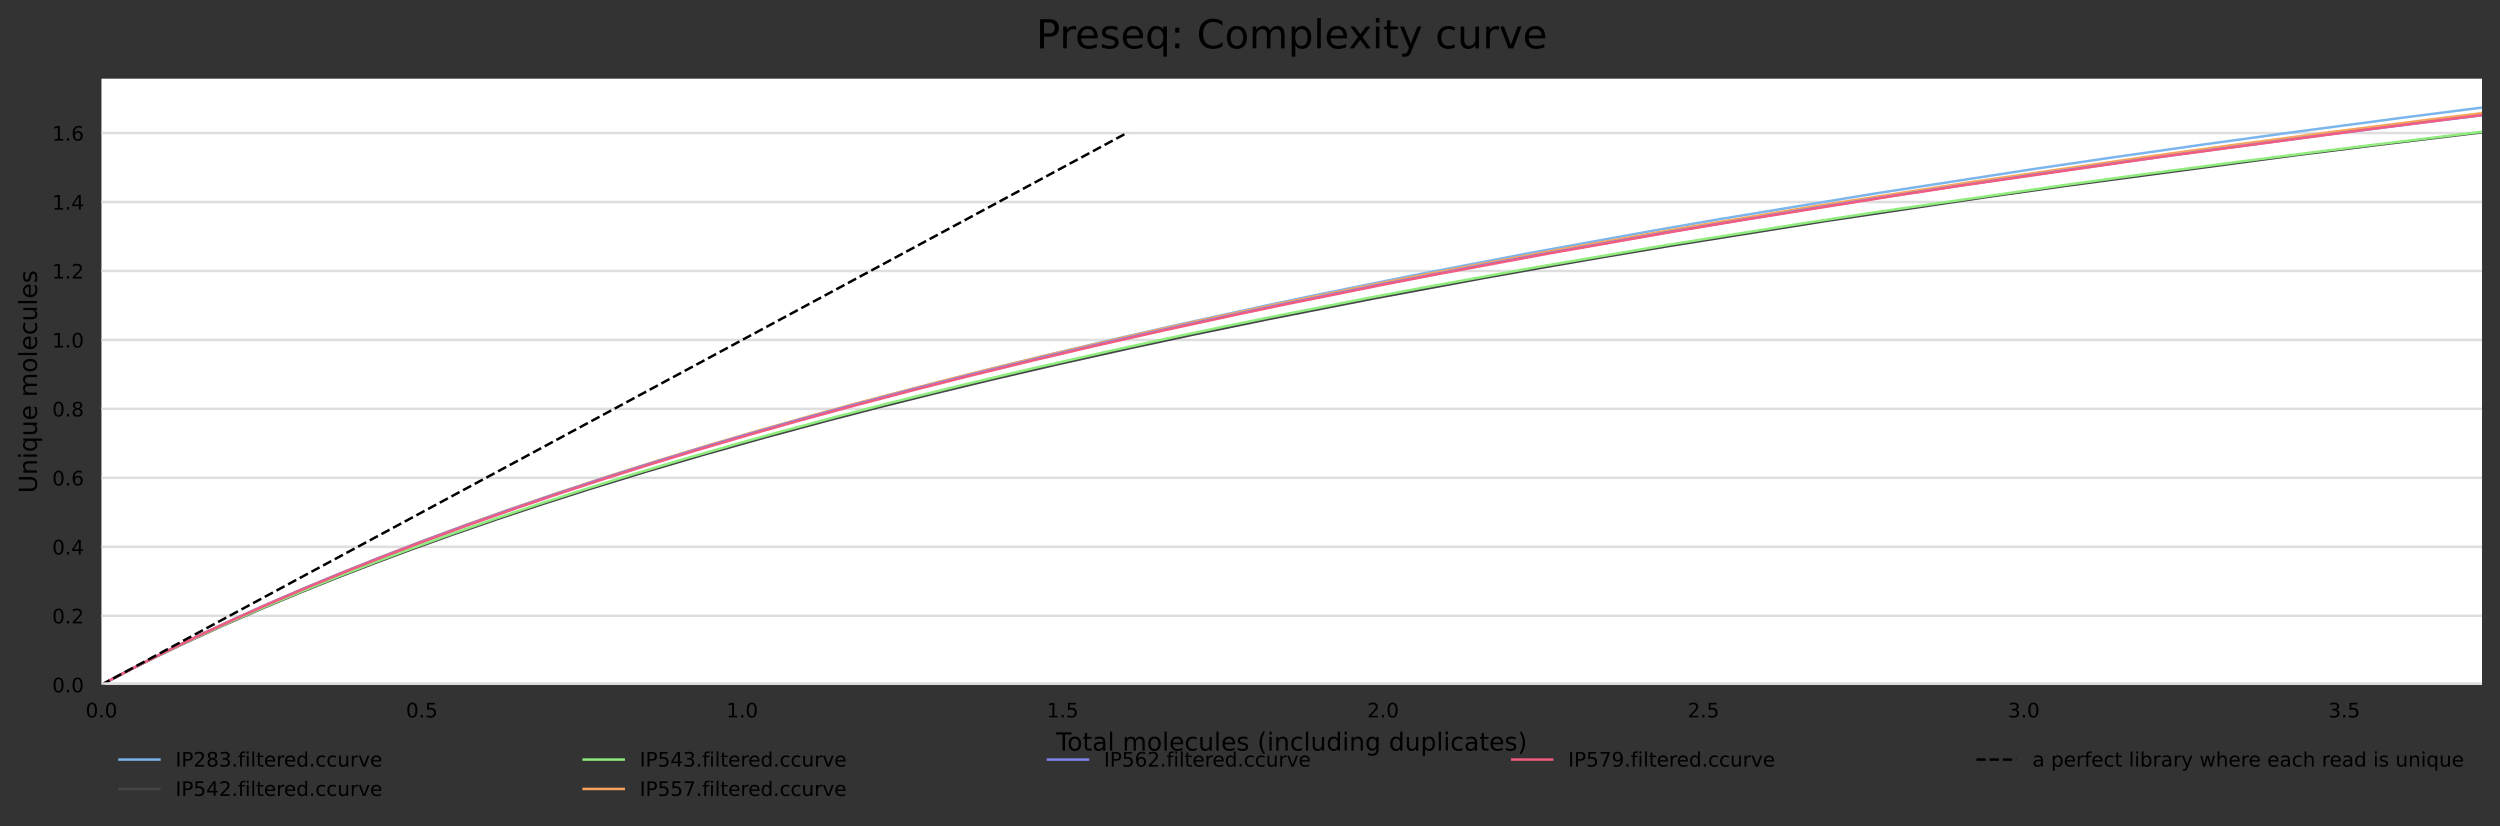 <?xml version="1.0" encoding="utf-8" standalone="no"?>
<!DOCTYPE svg PUBLIC "-//W3C//DTD SVG 1.1//EN"
  "http://www.w3.org/Graphics/SVG/1.1/DTD/svg11.dtd">
<!-- Created with matplotlib (https://matplotlib.org/) -->
<svg height="330.542pt" version="1.1" viewBox="0 0 1000.341 330.542" width="1000.341pt" xmlns="http://www.w3.org/2000/svg" xmlns:xlink="http://www.w3.org/1999/xlink">
 <rect x="0" y="0" width="1000.341" height="330.542" fill="#333333" stroke="none"/>
 <defs>
  <style type="text/css">*{stroke-linecap:butt;stroke-linejoin:round;}</style>
 </defs>
 <g id="figure_1">
  <g id="axes_1">
   <g id="patch_1">
    <path d="M 40.601 273.99
L 993.141 273.99
L 993.141 31.483
L 40.601 31.483
z
" style="fill:#ffffff;"/>
   </g>
   <g id="matplotlib.axis_1">
    <g id="xtick_1">
     <g id="text_1">
      <!-- 0.0 -->
      <g transform="translate(34.239 287.069)scale(0.08 -0.08)">
       <defs>
        <path d="M 31.781 66.406
Q 24.172 66.406 20.328 58.906
Q 16.5 51.422 16.5 36.375
Q 16.5 21.391 20.328 13.891
Q 24.172 6.391 31.781 6.391
Q 39.453 6.391 43.281 13.891
Q 47.125 21.391 47.125 36.375
Q 47.125 51.422 43.281 58.906
Q 39.453 66.406 31.781 66.406
z
M 31.781 74.219
Q 44.047 74.219 50.516 64.516
Q 56.984 54.828 56.984 36.375
Q 56.984 17.969 50.516 8.266
Q 44.047 -1.422 31.781 -1.422
Q 19.531 -1.422 13.062 8.266
Q 6.594 17.969 6.594 36.375
Q 6.594 54.828 13.062 64.516
Q 19.531 74.219 31.781 74.219
z
" id="DejaVuSans-48"/>
        <path d="M 10.688 12.406
L 21 12.406
L 21 0
L 10.688 0
z
" id="DejaVuSans-46"/>
       </defs>
       <use xlink:href="#DejaVuSans-48"/>
       <use x="63.623" xlink:href="#DejaVuSans-46"/>
       <use x="95.41" xlink:href="#DejaVuSans-48"/>
      </g>
     </g>
    </g>
    <g id="xtick_2">
     <g id="text_2">
      <!-- 0.5 -->
      <g transform="translate(162.441 287.069)scale(0.08 -0.08)">
       <defs>
        <path d="M 10.797 72.906
L 49.516 72.906
L 49.516 64.594
L 19.828 64.594
L 19.828 46.734
Q 21.969 47.469 24.109 47.828
Q 26.266 48.188 28.422 48.188
Q 40.625 48.188 47.75 41.5
Q 54.891 34.812 54.891 23.391
Q 54.891 11.625 47.562 5.094
Q 40.234 -1.422 26.906 -1.422
Q 22.312 -1.422 17.547 -0.641
Q 12.797 0.141 7.719 1.703
L 7.719 11.625
Q 12.109 9.234 16.797 8.062
Q 21.484 6.891 26.703 6.891
Q 35.156 6.891 40.078 11.328
Q 45.016 15.766 45.016 23.391
Q 45.016 31 40.078 35.438
Q 35.156 39.891 26.703 39.891
Q 22.75 39.891 18.812 39.016
Q 14.891 38.141 10.797 36.281
z
" id="DejaVuSans-53"/>
       </defs>
       <use xlink:href="#DejaVuSans-48"/>
       <use x="63.623" xlink:href="#DejaVuSans-46"/>
       <use x="95.41" xlink:href="#DejaVuSans-53"/>
      </g>
     </g>
    </g>
    <g id="xtick_3">
     <g id="text_3">
      <!-- 1.0 -->
      <g transform="translate(290.643 287.069)scale(0.08 -0.08)">
       <defs>
        <path d="M 12.406 8.297
L 28.516 8.297
L 28.516 63.922
L 10.984 60.406
L 10.984 69.391
L 28.422 72.906
L 38.281 72.906
L 38.281 8.297
L 54.391 8.297
L 54.391 0
L 12.406 0
z
" id="DejaVuSans-49"/>
       </defs>
       <use xlink:href="#DejaVuSans-49"/>
       <use x="63.623" xlink:href="#DejaVuSans-46"/>
       <use x="95.41" xlink:href="#DejaVuSans-48"/>
      </g>
     </g>
    </g>
    <g id="xtick_4">
     <g id="text_4">
      <!-- 1.5 -->
      <g transform="translate(418.845 287.069)scale(0.08 -0.08)">
       <use xlink:href="#DejaVuSans-49"/>
       <use x="63.623" xlink:href="#DejaVuSans-46"/>
       <use x="95.41" xlink:href="#DejaVuSans-53"/>
      </g>
     </g>
    </g>
    <g id="xtick_5">
     <g id="text_5">
      <!-- 2.0 -->
      <g transform="translate(547.047 287.069)scale(0.08 -0.08)">
       <defs>
        <path d="M 19.188 8.297
L 53.609 8.297
L 53.609 0
L 7.328 0
L 7.328 8.297
Q 12.938 14.109 22.625 23.891
Q 32.328 33.688 34.812 36.531
Q 39.547 41.844 41.422 45.531
Q 43.312 49.219 43.312 52.781
Q 43.312 58.594 39.234 62.25
Q 35.156 65.922 28.609 65.922
Q 23.969 65.922 18.812 64.312
Q 13.672 62.703 7.812 59.422
L 7.812 69.391
Q 13.766 71.781 18.938 73
Q 24.125 74.219 28.422 74.219
Q 39.75 74.219 46.484 68.547
Q 53.219 62.891 53.219 53.422
Q 53.219 48.922 51.531 44.891
Q 49.859 40.875 45.406 35.406
Q 44.188 33.984 37.641 27.219
Q 31.109 20.453 19.188 8.297
z
" id="DejaVuSans-50"/>
       </defs>
       <use xlink:href="#DejaVuSans-50"/>
       <use x="63.623" xlink:href="#DejaVuSans-46"/>
       <use x="95.41" xlink:href="#DejaVuSans-48"/>
      </g>
     </g>
    </g>
    <g id="xtick_6">
     <g id="text_6">
      <!-- 2.5 -->
      <g transform="translate(675.249 287.069)scale(0.08 -0.08)">
       <use xlink:href="#DejaVuSans-50"/>
       <use x="63.623" xlink:href="#DejaVuSans-46"/>
       <use x="95.41" xlink:href="#DejaVuSans-53"/>
      </g>
     </g>
    </g>
    <g id="xtick_7">
     <g id="text_7">
      <!-- 3.0 -->
      <g transform="translate(803.451 287.069)scale(0.08 -0.08)">
       <defs>
        <path d="M 40.578 39.312
Q 47.656 37.797 51.625 33
Q 55.609 28.219 55.609 21.188
Q 55.609 10.406 48.188 4.484
Q 40.766 -1.422 27.094 -1.422
Q 22.516 -1.422 17.656 -0.516
Q 12.797 0.391 7.625 2.203
L 7.625 11.719
Q 11.719 9.328 16.594 8.109
Q 21.484 6.891 26.812 6.891
Q 36.078 6.891 40.938 10.547
Q 45.797 14.203 45.797 21.188
Q 45.797 27.641 41.281 31.266
Q 36.766 34.906 28.719 34.906
L 20.219 34.906
L 20.219 43.016
L 29.109 43.016
Q 36.375 43.016 40.234 45.922
Q 44.094 48.828 44.094 54.297
Q 44.094 59.906 40.109 62.906
Q 36.141 65.922 28.719 65.922
Q 24.656 65.922 20.016 65.031
Q 15.375 64.156 9.812 62.312
L 9.812 71.094
Q 15.438 72.656 20.344 73.438
Q 25.25 74.219 29.594 74.219
Q 40.828 74.219 47.359 69.109
Q 53.906 64.016 53.906 55.328
Q 53.906 49.266 50.438 45.094
Q 46.969 40.922 40.578 39.312
z
" id="DejaVuSans-51"/>
       </defs>
       <use xlink:href="#DejaVuSans-51"/>
       <use x="63.623" xlink:href="#DejaVuSans-46"/>
       <use x="95.41" xlink:href="#DejaVuSans-48"/>
      </g>
     </g>
    </g>
    <g id="xtick_8">
     <g id="text_8">
      <!-- 3.5 -->
      <g transform="translate(931.653 287.069)scale(0.08 -0.08)">
       <use xlink:href="#DejaVuSans-51"/>
       <use x="63.623" xlink:href="#DejaVuSans-46"/>
       <use x="95.41" xlink:href="#DejaVuSans-53"/>
      </g>
     </g>
    </g>
    <g id="text_9">
     <!-- Total molecules (including duplicates) -->
     <g transform="translate(422.621 300.331)scale(0.1 -0.1)">
      <defs>
       <path d="M -0.297 72.906
L 61.375 72.906
L 61.375 64.594
L 35.5 64.594
L 35.5 0
L 25.594 0
L 25.594 64.594
L -0.297 64.594
z
" id="DejaVuSans-84"/>
       <path d="M 30.609 48.391
Q 23.391 48.391 19.188 42.75
Q 14.984 37.109 14.984 27.297
Q 14.984 17.484 19.156 11.844
Q 23.344 6.203 30.609 6.203
Q 37.797 6.203 41.984 11.859
Q 46.188 17.531 46.188 27.297
Q 46.188 37.016 41.984 42.703
Q 37.797 48.391 30.609 48.391
z
M 30.609 56
Q 42.328 56 49.016 48.375
Q 55.719 40.766 55.719 27.297
Q 55.719 13.875 49.016 6.219
Q 42.328 -1.422 30.609 -1.422
Q 18.844 -1.422 12.172 6.219
Q 5.516 13.875 5.516 27.297
Q 5.516 40.766 12.172 48.375
Q 18.844 56 30.609 56
z
" id="DejaVuSans-111"/>
       <path d="M 18.312 70.219
L 18.312 54.688
L 36.812 54.688
L 36.812 47.703
L 18.312 47.703
L 18.312 18.016
Q 18.312 11.328 20.141 9.422
Q 21.969 7.516 27.594 7.516
L 36.812 7.516
L 36.812 0
L 27.594 0
Q 17.188 0 13.234 3.875
Q 9.281 7.766 9.281 18.016
L 9.281 47.703
L 2.688 47.703
L 2.688 54.688
L 9.281 54.688
L 9.281 70.219
z
" id="DejaVuSans-116"/>
       <path d="M 34.281 27.484
Q 23.391 27.484 19.188 25
Q 14.984 22.516 14.984 16.5
Q 14.984 11.719 18.141 8.906
Q 21.297 6.109 26.703 6.109
Q 34.188 6.109 38.703 11.406
Q 43.219 16.703 43.219 25.484
L 43.219 27.484
z
M 52.203 31.203
L 52.203 0
L 43.219 0
L 43.219 8.297
Q 40.141 3.328 35.547 0.953
Q 30.953 -1.422 24.312 -1.422
Q 15.922 -1.422 10.953 3.297
Q 6 8.016 6 15.922
Q 6 25.141 12.172 29.828
Q 18.359 34.516 30.609 34.516
L 43.219 34.516
L 43.219 35.406
Q 43.219 41.609 39.141 45
Q 35.062 48.391 27.688 48.391
Q 23 48.391 18.547 47.266
Q 14.109 46.141 10.016 43.891
L 10.016 52.203
Q 14.938 54.109 19.578 55.047
Q 24.219 56 28.609 56
Q 40.484 56 46.344 49.844
Q 52.203 43.703 52.203 31.203
z
" id="DejaVuSans-97"/>
       <path d="M 9.422 75.984
L 18.406 75.984
L 18.406 0
L 9.422 0
z
" id="DejaVuSans-108"/>
       <path id="DejaVuSans-32"/>
       <path d="M 52 44.188
Q 55.375 50.25 60.062 53.125
Q 64.75 56 71.094 56
Q 79.641 56 84.281 50.016
Q 88.922 44.047 88.922 33.016
L 88.922 0
L 79.891 0
L 79.891 32.719
Q 79.891 40.578 77.094 44.375
Q 74.312 48.188 68.609 48.188
Q 61.625 48.188 57.562 43.547
Q 53.516 38.922 53.516 30.906
L 53.516 0
L 44.484 0
L 44.484 32.719
Q 44.484 40.625 41.703 44.406
Q 38.922 48.188 33.109 48.188
Q 26.219 48.188 22.156 43.531
Q 18.109 38.875 18.109 30.906
L 18.109 0
L 9.078 0
L 9.078 54.688
L 18.109 54.688
L 18.109 46.188
Q 21.188 51.219 25.484 53.609
Q 29.781 56 35.688 56
Q 41.656 56 45.828 52.969
Q 50 49.953 52 44.188
z
" id="DejaVuSans-109"/>
       <path d="M 56.203 29.594
L 56.203 25.203
L 14.891 25.203
Q 15.484 15.922 20.484 11.062
Q 25.484 6.203 34.422 6.203
Q 39.594 6.203 44.453 7.469
Q 49.312 8.734 54.109 11.281
L 54.109 2.781
Q 49.266 0.734 44.188 -0.344
Q 39.109 -1.422 33.891 -1.422
Q 20.797 -1.422 13.156 6.188
Q 5.516 13.812 5.516 26.812
Q 5.516 40.234 12.766 48.109
Q 20.016 56 32.328 56
Q 43.359 56 49.781 48.891
Q 56.203 41.797 56.203 29.594
z
M 47.219 32.234
Q 47.125 39.594 43.094 43.984
Q 39.062 48.391 32.422 48.391
Q 24.906 48.391 20.391 44.141
Q 15.875 39.891 15.188 32.172
z
" id="DejaVuSans-101"/>
       <path d="M 48.781 52.594
L 48.781 44.188
Q 44.969 46.297 41.141 47.344
Q 37.312 48.391 33.406 48.391
Q 24.656 48.391 19.812 42.844
Q 14.984 37.312 14.984 27.297
Q 14.984 17.281 19.812 11.734
Q 24.656 6.203 33.406 6.203
Q 37.312 6.203 41.141 7.25
Q 44.969 8.297 48.781 10.406
L 48.781 2.094
Q 45.016 0.344 40.984 -0.531
Q 36.969 -1.422 32.422 -1.422
Q 20.062 -1.422 12.781 6.344
Q 5.516 14.109 5.516 27.297
Q 5.516 40.672 12.859 48.328
Q 20.219 56 33.016 56
Q 37.156 56 41.109 55.141
Q 45.062 54.297 48.781 52.594
z
" id="DejaVuSans-99"/>
       <path d="M 8.5 21.578
L 8.5 54.688
L 17.484 54.688
L 17.484 21.922
Q 17.484 14.156 20.5 10.266
Q 23.531 6.391 29.594 6.391
Q 36.859 6.391 41.078 11.031
Q 45.312 15.672 45.312 23.688
L 45.312 54.688
L 54.297 54.688
L 54.297 0
L 45.312 0
L 45.312 8.406
Q 42.047 3.422 37.719 1
Q 33.406 -1.422 27.688 -1.422
Q 18.266 -1.422 13.375 4.438
Q 8.5 10.297 8.5 21.578
z
M 31.109 56
z
" id="DejaVuSans-117"/>
       <path d="M 44.281 53.078
L 44.281 44.578
Q 40.484 46.531 36.375 47.5
Q 32.281 48.484 27.875 48.484
Q 21.188 48.484 17.844 46.438
Q 14.5 44.391 14.5 40.281
Q 14.5 37.156 16.891 35.375
Q 19.281 33.594 26.516 31.984
L 29.594 31.297
Q 39.156 29.25 43.188 25.516
Q 47.219 21.781 47.219 15.094
Q 47.219 7.469 41.188 3.016
Q 35.156 -1.422 24.609 -1.422
Q 20.219 -1.422 15.453 -0.562
Q 10.688 0.297 5.422 2
L 5.422 11.281
Q 10.406 8.688 15.234 7.391
Q 20.062 6.109 24.812 6.109
Q 31.156 6.109 34.562 8.281
Q 37.984 10.453 37.984 14.406
Q 37.984 18.062 35.516 20.016
Q 33.062 21.969 24.703 23.781
L 21.578 24.516
Q 13.234 26.266 9.516 29.906
Q 5.812 33.547 5.812 39.891
Q 5.812 47.609 11.281 51.797
Q 16.75 56 26.812 56
Q 31.781 56 36.172 55.266
Q 40.578 54.547 44.281 53.078
z
" id="DejaVuSans-115"/>
       <path d="M 31 75.875
Q 24.469 64.656 21.281 53.656
Q 18.109 42.672 18.109 31.391
Q 18.109 20.125 21.312 9.062
Q 24.516 -2 31 -13.188
L 23.188 -13.188
Q 15.875 -1.703 12.234 9.375
Q 8.594 20.453 8.594 31.391
Q 8.594 42.281 12.203 53.312
Q 15.828 64.359 23.188 75.875
z
" id="DejaVuSans-40"/>
       <path d="M 9.422 54.688
L 18.406 54.688
L 18.406 0
L 9.422 0
z
M 9.422 75.984
L 18.406 75.984
L 18.406 64.594
L 9.422 64.594
z
" id="DejaVuSans-105"/>
       <path d="M 54.891 33.016
L 54.891 0
L 45.906 0
L 45.906 32.719
Q 45.906 40.484 42.875 44.328
Q 39.844 48.188 33.797 48.188
Q 26.516 48.188 22.312 43.547
Q 18.109 38.922 18.109 30.906
L 18.109 0
L 9.078 0
L 9.078 54.688
L 18.109 54.688
L 18.109 46.188
Q 21.344 51.125 25.703 53.562
Q 30.078 56 35.797 56
Q 45.219 56 50.047 50.172
Q 54.891 44.344 54.891 33.016
z
" id="DejaVuSans-110"/>
       <path d="M 45.406 46.391
L 45.406 75.984
L 54.391 75.984
L 54.391 0
L 45.406 0
L 45.406 8.203
Q 42.578 3.328 38.25 0.953
Q 33.938 -1.422 27.875 -1.422
Q 17.969 -1.422 11.734 6.484
Q 5.516 14.406 5.516 27.297
Q 5.516 40.188 11.734 48.094
Q 17.969 56 27.875 56
Q 33.938 56 38.25 53.625
Q 42.578 51.266 45.406 46.391
z
M 14.797 27.297
Q 14.797 17.391 18.875 11.75
Q 22.953 6.109 30.078 6.109
Q 37.203 6.109 41.297 11.75
Q 45.406 17.391 45.406 27.297
Q 45.406 37.203 41.297 42.844
Q 37.203 48.484 30.078 48.484
Q 22.953 48.484 18.875 42.844
Q 14.797 37.203 14.797 27.297
z
" id="DejaVuSans-100"/>
       <path d="M 45.406 27.984
Q 45.406 37.75 41.375 43.109
Q 37.359 48.484 30.078 48.484
Q 22.859 48.484 18.828 43.109
Q 14.797 37.75 14.797 27.984
Q 14.797 18.266 18.828 12.891
Q 22.859 7.516 30.078 7.516
Q 37.359 7.516 41.375 12.891
Q 45.406 18.266 45.406 27.984
z
M 54.391 6.781
Q 54.391 -7.172 48.188 -13.984
Q 42 -20.797 29.203 -20.797
Q 24.469 -20.797 20.266 -20.094
Q 16.062 -19.391 12.109 -17.922
L 12.109 -9.188
Q 16.062 -11.328 19.922 -12.344
Q 23.781 -13.375 27.781 -13.375
Q 36.625 -13.375 41.016 -8.766
Q 45.406 -4.156 45.406 5.172
L 45.406 9.625
Q 42.625 4.781 38.281 2.391
Q 33.938 0 27.875 0
Q 17.828 0 11.672 7.656
Q 5.516 15.328 5.516 27.984
Q 5.516 40.672 11.672 48.328
Q 17.828 56 27.875 56
Q 33.938 56 38.281 53.609
Q 42.625 51.219 45.406 46.391
L 45.406 54.688
L 54.391 54.688
z
" id="DejaVuSans-103"/>
       <path d="M 18.109 8.203
L 18.109 -20.797
L 9.078 -20.797
L 9.078 54.688
L 18.109 54.688
L 18.109 46.391
Q 20.953 51.266 25.266 53.625
Q 29.594 56 35.594 56
Q 45.562 56 51.781 48.094
Q 58.016 40.188 58.016 27.297
Q 58.016 14.406 51.781 6.484
Q 45.562 -1.422 35.594 -1.422
Q 29.594 -1.422 25.266 0.953
Q 20.953 3.328 18.109 8.203
z
M 48.688 27.297
Q 48.688 37.203 44.609 42.844
Q 40.531 48.484 33.406 48.484
Q 26.266 48.484 22.188 42.844
Q 18.109 37.203 18.109 27.297
Q 18.109 17.391 22.188 11.75
Q 26.266 6.109 33.406 6.109
Q 40.531 6.109 44.609 11.75
Q 48.688 17.391 48.688 27.297
z
" id="DejaVuSans-112"/>
       <path d="M 8.016 75.875
L 15.828 75.875
Q 23.141 64.359 26.781 53.312
Q 30.422 42.281 30.422 31.391
Q 30.422 20.453 26.781 9.375
Q 23.141 -1.703 15.828 -13.188
L 8.016 -13.188
Q 14.5 -2 17.703 9.062
Q 20.906 20.125 20.906 31.391
Q 20.906 42.672 17.703 53.656
Q 14.5 64.656 8.016 75.875
z
" id="DejaVuSans-41"/>
      </defs>
      <use xlink:href="#DejaVuSans-84"/>
      <use x="44.084" xlink:href="#DejaVuSans-111"/>
      <use x="105.266" xlink:href="#DejaVuSans-116"/>
      <use x="144.475" xlink:href="#DejaVuSans-97"/>
      <use x="205.754" xlink:href="#DejaVuSans-108"/>
      <use x="233.537" xlink:href="#DejaVuSans-32"/>
      <use x="265.324" xlink:href="#DejaVuSans-109"/>
      <use x="362.736" xlink:href="#DejaVuSans-111"/>
      <use x="423.918" xlink:href="#DejaVuSans-108"/>
      <use x="451.701" xlink:href="#DejaVuSans-101"/>
      <use x="513.225" xlink:href="#DejaVuSans-99"/>
      <use x="568.205" xlink:href="#DejaVuSans-117"/>
      <use x="631.584" xlink:href="#DejaVuSans-108"/>
      <use x="659.367" xlink:href="#DejaVuSans-101"/>
      <use x="720.891" xlink:href="#DejaVuSans-115"/>
      <use x="772.99" xlink:href="#DejaVuSans-32"/>
      <use x="804.777" xlink:href="#DejaVuSans-40"/>
      <use x="843.791" xlink:href="#DejaVuSans-105"/>
      <use x="871.574" xlink:href="#DejaVuSans-110"/>
      <use x="934.953" xlink:href="#DejaVuSans-99"/>
      <use x="989.934" xlink:href="#DejaVuSans-108"/>
      <use x="1017.717" xlink:href="#DejaVuSans-117"/>
      <use x="1081.096" xlink:href="#DejaVuSans-100"/>
      <use x="1144.572" xlink:href="#DejaVuSans-105"/>
      <use x="1172.355" xlink:href="#DejaVuSans-110"/>
      <use x="1235.734" xlink:href="#DejaVuSans-103"/>
      <use x="1299.211" xlink:href="#DejaVuSans-32"/>
      <use x="1330.998" xlink:href="#DejaVuSans-100"/>
      <use x="1394.475" xlink:href="#DejaVuSans-117"/>
      <use x="1457.854" xlink:href="#DejaVuSans-112"/>
      <use x="1521.33" xlink:href="#DejaVuSans-108"/>
      <use x="1549.113" xlink:href="#DejaVuSans-105"/>
      <use x="1576.896" xlink:href="#DejaVuSans-99"/>
      <use x="1631.877" xlink:href="#DejaVuSans-97"/>
      <use x="1693.156" xlink:href="#DejaVuSans-116"/>
      <use x="1732.365" xlink:href="#DejaVuSans-101"/>
      <use x="1793.889" xlink:href="#DejaVuSans-115"/>
      <use x="1845.988" xlink:href="#DejaVuSans-41"/>
     </g>
    </g>
   </g>
   <g id="matplotlib.axis_2">
    <g id="ytick_1">
     <g id="line2d_1">
      <path clip-path="url(#p7c19146008)" d="M 40.601 273.99
L 993.141 273.99
" style="fill:none;stroke:#dedede;stroke-linecap:square;"/>
     </g>
     <g id="text_10">
      <!-- 0.0 -->
      <g transform="translate(20.878 277.029)scale(0.08 -0.08)">
       <use xlink:href="#DejaVuSans-48"/>
       <use x="63.623" xlink:href="#DejaVuSans-46"/>
       <use x="95.41" xlink:href="#DejaVuSans-48"/>
      </g>
     </g>
    </g>
    <g id="ytick_2">
     <g id="line2d_2">
      <path clip-path="url(#p7c19146008)" d="M 40.601 246.395
L 993.141 246.395
" style="fill:none;stroke:#dedede;stroke-linecap:square;"/>
     </g>
     <g id="text_11">
      <!-- 0.2 -->
      <g transform="translate(20.878 249.434)scale(0.08 -0.08)">
       <use xlink:href="#DejaVuSans-48"/>
       <use x="63.623" xlink:href="#DejaVuSans-46"/>
       <use x="95.41" xlink:href="#DejaVuSans-50"/>
      </g>
     </g>
    </g>
    <g id="ytick_3">
     <g id="line2d_3">
      <path clip-path="url(#p7c19146008)" d="M 40.601 218.799
L 993.141 218.799
" style="fill:none;stroke:#dedede;stroke-linecap:square;"/>
     </g>
     <g id="text_12">
      <!-- 0.4 -->
      <g transform="translate(20.878 221.839)scale(0.08 -0.08)">
       <defs>
        <path d="M 37.797 64.312
L 12.891 25.391
L 37.797 25.391
z
M 35.203 72.906
L 47.609 72.906
L 47.609 25.391
L 58.016 25.391
L 58.016 17.188
L 47.609 17.188
L 47.609 0
L 37.797 0
L 37.797 17.188
L 4.891 17.188
L 4.891 26.703
z
" id="DejaVuSans-52"/>
       </defs>
       <use xlink:href="#DejaVuSans-48"/>
       <use x="63.623" xlink:href="#DejaVuSans-46"/>
       <use x="95.41" xlink:href="#DejaVuSans-52"/>
      </g>
     </g>
    </g>
    <g id="ytick_4">
     <g id="line2d_4">
      <path clip-path="url(#p7c19146008)" d="M 40.601 191.204
L 993.141 191.204
" style="fill:none;stroke:#dedede;stroke-linecap:square;"/>
     </g>
     <g id="text_13">
      <!-- 0.6 -->
      <g transform="translate(20.878 194.243)scale(0.08 -0.08)">
       <defs>
        <path d="M 33.016 40.375
Q 26.375 40.375 22.484 35.828
Q 18.609 31.297 18.609 23.391
Q 18.609 15.531 22.484 10.953
Q 26.375 6.391 33.016 6.391
Q 39.656 6.391 43.531 10.953
Q 47.406 15.531 47.406 23.391
Q 47.406 31.297 43.531 35.828
Q 39.656 40.375 33.016 40.375
z
M 52.594 71.297
L 52.594 62.312
Q 48.875 64.062 45.094 64.984
Q 41.312 65.922 37.594 65.922
Q 27.828 65.922 22.672 59.328
Q 17.531 52.734 16.797 39.406
Q 19.672 43.656 24.016 45.922
Q 28.375 48.188 33.594 48.188
Q 44.578 48.188 50.953 41.516
Q 57.328 34.859 57.328 23.391
Q 57.328 12.156 50.688 5.359
Q 44.047 -1.422 33.016 -1.422
Q 20.359 -1.422 13.672 8.266
Q 6.984 17.969 6.984 36.375
Q 6.984 53.656 15.188 63.938
Q 23.391 74.219 37.203 74.219
Q 40.922 74.219 44.703 73.484
Q 48.484 72.75 52.594 71.297
z
" id="DejaVuSans-54"/>
       </defs>
       <use xlink:href="#DejaVuSans-48"/>
       <use x="63.623" xlink:href="#DejaVuSans-46"/>
       <use x="95.41" xlink:href="#DejaVuSans-54"/>
      </g>
     </g>
    </g>
    <g id="ytick_5">
     <g id="line2d_5">
      <path clip-path="url(#p7c19146008)" d="M 40.601 163.609
L 993.141 163.609
" style="fill:none;stroke:#dedede;stroke-linecap:square;"/>
     </g>
     <g id="text_14">
      <!-- 0.8 -->
      <g transform="translate(20.878 166.648)scale(0.08 -0.08)">
       <defs>
        <path d="M 31.781 34.625
Q 24.75 34.625 20.719 30.859
Q 16.703 27.094 16.703 20.516
Q 16.703 13.922 20.719 10.156
Q 24.75 6.391 31.781 6.391
Q 38.812 6.391 42.859 10.172
Q 46.922 13.969 46.922 20.516
Q 46.922 27.094 42.891 30.859
Q 38.875 34.625 31.781 34.625
z
M 21.922 38.812
Q 15.578 40.375 12.031 44.719
Q 8.5 49.078 8.5 55.328
Q 8.5 64.062 14.719 69.141
Q 20.953 74.219 31.781 74.219
Q 42.672 74.219 48.875 69.141
Q 55.078 64.062 55.078 55.328
Q 55.078 49.078 51.531 44.719
Q 48 40.375 41.703 38.812
Q 48.828 37.156 52.797 32.312
Q 56.781 27.484 56.781 20.516
Q 56.781 9.906 50.312 4.234
Q 43.844 -1.422 31.781 -1.422
Q 19.734 -1.422 13.25 4.234
Q 6.781 9.906 6.781 20.516
Q 6.781 27.484 10.781 32.312
Q 14.797 37.156 21.922 38.812
z
M 18.312 54.391
Q 18.312 48.734 21.844 45.562
Q 25.391 42.391 31.781 42.391
Q 38.141 42.391 41.719 45.562
Q 45.312 48.734 45.312 54.391
Q 45.312 60.062 41.719 63.234
Q 38.141 66.406 31.781 66.406
Q 25.391 66.406 21.844 63.234
Q 18.312 60.062 18.312 54.391
z
" id="DejaVuSans-56"/>
       </defs>
       <use xlink:href="#DejaVuSans-48"/>
       <use x="63.623" xlink:href="#DejaVuSans-46"/>
       <use x="95.41" xlink:href="#DejaVuSans-56"/>
      </g>
     </g>
    </g>
    <g id="ytick_6">
     <g id="line2d_6">
      <path clip-path="url(#p7c19146008)" d="M 40.601 136.013
L 993.141 136.013
" style="fill:none;stroke:#dedede;stroke-linecap:square;"/>
     </g>
     <g id="text_15">
      <!-- 1.0 -->
      <g transform="translate(20.878 139.053)scale(0.08 -0.08)">
       <use xlink:href="#DejaVuSans-49"/>
       <use x="63.623" xlink:href="#DejaVuSans-46"/>
       <use x="95.41" xlink:href="#DejaVuSans-48"/>
      </g>
     </g>
    </g>
    <g id="ytick_7">
     <g id="line2d_7">
      <path clip-path="url(#p7c19146008)" d="M 40.601 108.418
L 993.141 108.418
" style="fill:none;stroke:#dedede;stroke-linecap:square;"/>
     </g>
     <g id="text_16">
      <!-- 1.2 -->
      <g transform="translate(20.878 111.457)scale(0.08 -0.08)">
       <use xlink:href="#DejaVuSans-49"/>
       <use x="63.623" xlink:href="#DejaVuSans-46"/>
       <use x="95.41" xlink:href="#DejaVuSans-50"/>
      </g>
     </g>
    </g>
    <g id="ytick_8">
     <g id="line2d_8">
      <path clip-path="url(#p7c19146008)" d="M 40.601 80.823
L 993.141 80.823
" style="fill:none;stroke:#dedede;stroke-linecap:square;"/>
     </g>
     <g id="text_17">
      <!-- 1.4 -->
      <g transform="translate(20.878 83.862)scale(0.08 -0.08)">
       <use xlink:href="#DejaVuSans-49"/>
       <use x="63.623" xlink:href="#DejaVuSans-46"/>
       <use x="95.41" xlink:href="#DejaVuSans-52"/>
      </g>
     </g>
    </g>
    <g id="ytick_9">
     <g id="line2d_9">
      <path clip-path="url(#p7c19146008)" d="M 40.601 53.227
L 993.141 53.227
" style="fill:none;stroke:#dedede;stroke-linecap:square;"/>
     </g>
     <g id="text_18">
      <!-- 1.6 -->
      <g transform="translate(20.878 56.267)scale(0.08 -0.08)">
       <use xlink:href="#DejaVuSans-49"/>
       <use x="63.623" xlink:href="#DejaVuSans-46"/>
       <use x="95.41" xlink:href="#DejaVuSans-54"/>
      </g>
     </g>
    </g>
    <g id="text_19">
     <!-- Unique molecules -->
     <g transform="translate(14.798 197.346)rotate(-90)scale(0.1 -0.1)">
      <defs>
       <path d="M 8.688 72.906
L 18.609 72.906
L 18.609 28.609
Q 18.609 16.891 22.844 11.734
Q 27.094 6.594 36.625 6.594
Q 46.094 6.594 50.344 11.734
Q 54.594 16.891 54.594 28.609
L 54.594 72.906
L 64.5 72.906
L 64.5 27.391
Q 64.5 13.141 57.438 5.859
Q 50.391 -1.422 36.625 -1.422
Q 22.797 -1.422 15.734 5.859
Q 8.688 13.141 8.688 27.391
z
" id="DejaVuSans-85"/>
       <path d="M 14.797 27.297
Q 14.797 17.391 18.875 11.75
Q 22.953 6.109 30.078 6.109
Q 37.203 6.109 41.297 11.75
Q 45.406 17.391 45.406 27.297
Q 45.406 37.203 41.297 42.844
Q 37.203 48.484 30.078 48.484
Q 22.953 48.484 18.875 42.844
Q 14.797 37.203 14.797 27.297
z
M 45.406 8.203
Q 42.578 3.328 38.25 0.953
Q 33.938 -1.422 27.875 -1.422
Q 17.969 -1.422 11.734 6.484
Q 5.516 14.406 5.516 27.297
Q 5.516 40.188 11.734 48.094
Q 17.969 56 27.875 56
Q 33.938 56 38.25 53.625
Q 42.578 51.266 45.406 46.391
L 45.406 54.688
L 54.391 54.688
L 54.391 -20.797
L 45.406 -20.797
z
" id="DejaVuSans-113"/>
      </defs>
      <use xlink:href="#DejaVuSans-85"/>
      <use x="73.193" xlink:href="#DejaVuSans-110"/>
      <use x="136.572" xlink:href="#DejaVuSans-105"/>
      <use x="164.355" xlink:href="#DejaVuSans-113"/>
      <use x="227.832" xlink:href="#DejaVuSans-117"/>
      <use x="291.211" xlink:href="#DejaVuSans-101"/>
      <use x="352.734" xlink:href="#DejaVuSans-32"/>
      <use x="384.521" xlink:href="#DejaVuSans-109"/>
      <use x="481.934" xlink:href="#DejaVuSans-111"/>
      <use x="543.115" xlink:href="#DejaVuSans-108"/>
      <use x="570.898" xlink:href="#DejaVuSans-101"/>
      <use x="632.422" xlink:href="#DejaVuSans-99"/>
      <use x="687.402" xlink:href="#DejaVuSans-117"/>
      <use x="750.781" xlink:href="#DejaVuSans-108"/>
      <use x="778.564" xlink:href="#DejaVuSans-101"/>
      <use x="840.088" xlink:href="#DejaVuSans-115"/>
     </g>
    </g>
   </g>
   <g id="line2d_10">
    <path clip-path="url(#p7c19146008)" d="M 40.601 273.99
L 42.139 273.149
L 53.164 267.385
L 64.446 261.711
L 77.01 255.626
L 91.369 248.941
L 105.214 242.743
L 120.086 236.333
L 134.701 230.264
L 152.136 223.299
L 171.879 215.745
L 189.828 209.159
L 205.981 203.443
L 225.468 196.795
L 244.954 190.399
L 264.954 184.079
L 284.697 178.064
L 305.722 171.888
L 327.26 165.79
L 345.978 160.665
L 369.054 154.559
L 393.925 148.221
L 417.771 142.366
L 445.206 135.881
L 472.897 129.586
L 508.794 121.78
L 528.537 117.642
L 568.28 109.627
L 613.407 100.996
L 663.149 92.007
L 688.02 87.701
L 749.813 77.503
L 814.427 67.531
L 844.939 63.046
L 881.605 57.83
L 921.348 52.382
L 964.423 46.698
L 993.141 43.031
L 993.141 43.031
" style="fill:none;stroke:#7cb5ec;stroke-linecap:square;"/>
   </g>
   <g id="line2d_11">
    <path clip-path="url(#p7c19146008)" d="M 40.601 273.99
L 41.626 273.415
L 52.395 267.824
L 62.651 262.725
L 73.933 257.328
L 88.805 250.509
L 105.214 243.333
L 119.317 237.426
L 133.932 231.535
L 149.316 225.569
L 164.444 219.916
L 180.341 214.189
L 198.545 207.879
L 216.75 201.814
L 234.955 195.974
L 257.262 189.104
L 280.338 182.302
L 305.979 175.076
L 331.106 168.307
L 351.362 163.058
L 372.9 157.666
L 395.976 152.092
L 422.386 145.953
L 452.641 139.211
L 476.487 134.102
L 507.255 127.757
L 549.049 119.549
L 592.894 111.402
L 616.227 107.245
L 641.098 102.94
L 667.251 98.547
L 730.07 88.518
L 794.684 78.894
L 825.965 74.461
L 917.758 62.223
L 949.552 58.229
L 993.141 52.939
L 993.141 52.939
" style="fill:none;stroke:#434348;stroke-linecap:square;"/>
   </g>
   <g id="line2d_12">
    <path clip-path="url(#p7c19146008)" d="M 40.601 273.99
L 42.139 273.149
L 53.164 267.415
L 64.703 261.672
L 78.805 254.954
L 91.625 249.102
L 106.496 242.586
L 119.317 237.184
L 134.444 231.044
L 149.572 225.138
L 165.982 218.977
L 181.366 213.414
L 198.033 207.603
L 214.955 201.917
L 232.647 196.187
L 251.621 190.267
L 273.928 183.586
L 295.21 177.47
L 312.132 172.775
L 334.952 166.663
L 356.49 161.11
L 384.951 154.071
L 412.642 147.524
L 444.949 140.231
L 469.051 135.013
L 489.307 130.766
L 508.538 126.843
L 546.485 119.401
L 568.28 115.292
L 614.176 107.005
L 665.969 98.198
L 723.404 89.038
L 751.352 84.788
L 826.991 73.91
L 856.734 69.86
L 894.938 64.831
L 929.552 60.435
L 950.321 57.865
L 993.141 52.722
L 993.141 52.722
" style="fill:none;stroke:#90ed7d;stroke-linecap:square;"/>
   </g>
   <g id="line2d_13">
    <path clip-path="url(#p7c19146008)" d="M 40.601 273.99
L 44.959 271.657
L 56.498 265.653
L 69.574 259.111
L 81.369 253.43
L 93.42 247.823
L 107.522 241.499
L 122.65 234.976
L 138.29 228.497
L 153.162 222.564
L 168.546 216.646
L 187.264 209.722
L 203.161 204.064
L 222.647 197.385
L 244.442 190.228
L 263.672 184.164
L 283.671 178.09
L 303.158 172.384
L 324.952 166.235
L 346.234 160.45
L 375.977 152.705
L 396.489 147.575
L 421.104 141.634
L 451.872 134.512
L 479.051 128.483
L 515.204 120.812
L 554.177 112.956
L 575.459 108.832
L 620.073 100.54
L 670.585 91.68
L 726.994 82.382
L 789.812 72.689
L 861.862 62.332
L 893.656 57.996
L 933.655 52.726
L 977.756 47.143
L 993.141 45.248
L 993.141 45.248
" style="fill:none;stroke:#f7a35c;stroke-linecap:square;"/>
   </g>
   <g id="line2d_14">
    <path clip-path="url(#p7c19146008)" d="M 40.601 273.99
L 44.447 271.929
L 56.498 265.655
L 69.574 259.119
L 81.369 253.445
L 93.676 247.731
L 107.778 241.423
L 121.624 235.462
L 135.726 229.608
L 150.341 223.756
L 168.546 216.751
L 183.93 211.058
L 202.904 204.302
L 221.365 197.989
L 240.083 191.831
L 259.826 185.581
L 279.569 179.566
L 296.235 174.658
L 318.286 168.389
L 340.08 162.426
L 364.951 155.887
L 390.592 149.419
L 418.283 142.721
L 446.744 136.127
L 475.718 129.691
L 511.614 122.076
L 550.588 114.22
L 593.407 106.038
L 615.971 101.9
L 666.739 92.995
L 722.635 83.782
L 749.813 79.506
L 780.838 74.777
L 814.171 69.866
L 850.067 64.762
L 888.528 59.493
L 929.296 54.12
L 973.398 48.536
L 993.141 46.109
L 993.141 46.109
" style="fill:none;stroke:#8085e9;stroke-linecap:square;"/>
   </g>
   <g id="line2d_15">
    <path clip-path="url(#p7c19146008)" d="M 40.601 273.99
L 43.677 272.336
L 55.216 266.322
L 68.036 259.911
L 79.83 254.237
L 92.907 248.178
L 106.753 242.004
L 122.393 235.304
L 140.085 228.045
L 154.957 222.185
L 169.572 216.623
L 185.982 210.596
L 206.494 203.362
L 223.929 197.455
L 242.134 191.508
L 259.826 185.929
L 278.031 180.382
L 299.312 174.129
L 319.055 168.537
L 340.337 162.719
L 365.464 156.113
L 387.259 150.596
L 413.412 144.221
L 437.257 138.625
L 465.718 132.198
L 494.692 125.919
L 514.435 121.781
L 552.895 114.03
L 574.177 109.904
L 619.56 101.467
L 670.328 92.563
L 695.456 88.347
L 758.788 78.234
L 786.479 74.025
L 864.939 62.737
L 943.398 52.293
L 979.551 47.736
L 993.141 46.061
L 993.141 46.061
" style="fill:none;stroke:#f15c80;stroke-linecap:square;"/>
   </g>
   <g id="line2d_16">
    <path clip-path="url(#p7c19146008)" d="M 40.601 273.99
L 451.331 52.967
" style="fill:none;stroke:#000000;stroke-dasharray:3.7,1.6;stroke-dashoffset:0;"/>
   </g>
   <g id="line2d_17">
    <path clip-path="url(#p7c19146008)" d="M 40.601 273.99
L 993.141 273.99
" style="fill:none;stroke:#dedede;stroke-linecap:square;stroke-width:2;"/>
   </g>
   <g id="text_20">
    <!-- Preseq: Complexity curve -->
    <g transform="translate(414.606 19.358)scale(0.16 -0.16)">
     <defs>
      <path d="M 19.672 64.797
L 19.672 37.406
L 32.078 37.406
Q 38.969 37.406 42.719 40.969
Q 46.484 44.531 46.484 51.125
Q 46.484 57.672 42.719 61.234
Q 38.969 64.797 32.078 64.797
z
M 9.812 72.906
L 32.078 72.906
Q 44.344 72.906 50.609 67.359
Q 56.891 61.812 56.891 51.125
Q 56.891 40.328 50.609 34.812
Q 44.344 29.297 32.078 29.297
L 19.672 29.297
L 19.672 0
L 9.812 0
z
" id="DejaVuSans-80"/>
      <path d="M 41.109 46.297
Q 39.594 47.172 37.812 47.578
Q 36.031 48 33.891 48
Q 26.266 48 22.188 43.047
Q 18.109 38.094 18.109 28.812
L 18.109 0
L 9.078 0
L 9.078 54.688
L 18.109 54.688
L 18.109 46.188
Q 20.953 51.172 25.484 53.578
Q 30.031 56 36.531 56
Q 37.453 56 38.578 55.875
Q 39.703 55.766 41.062 55.516
z
" id="DejaVuSans-114"/>
      <path d="M 11.719 12.406
L 22.016 12.406
L 22.016 0
L 11.719 0
z
M 11.719 51.703
L 22.016 51.703
L 22.016 39.312
L 11.719 39.312
z
" id="DejaVuSans-58"/>
      <path d="M 64.406 67.281
L 64.406 56.891
Q 59.422 61.531 53.781 63.812
Q 48.141 66.109 41.797 66.109
Q 29.297 66.109 22.656 58.469
Q 16.016 50.828 16.016 36.375
Q 16.016 21.969 22.656 14.328
Q 29.297 6.688 41.797 6.688
Q 48.141 6.688 53.781 8.984
Q 59.422 11.281 64.406 15.922
L 64.406 5.609
Q 59.234 2.094 53.438 0.328
Q 47.656 -1.422 41.219 -1.422
Q 24.656 -1.422 15.125 8.703
Q 5.609 18.844 5.609 36.375
Q 5.609 53.953 15.125 64.078
Q 24.656 74.219 41.219 74.219
Q 47.75 74.219 53.531 72.484
Q 59.328 70.75 64.406 67.281
z
" id="DejaVuSans-67"/>
      <path d="M 54.891 54.688
L 35.109 28.078
L 55.906 0
L 45.312 0
L 29.391 21.484
L 13.484 0
L 2.875 0
L 24.125 28.609
L 4.688 54.688
L 15.281 54.688
L 29.781 35.203
L 44.281 54.688
z
" id="DejaVuSans-120"/>
      <path d="M 32.172 -5.078
Q 28.375 -14.844 24.75 -17.812
Q 21.141 -20.797 15.094 -20.797
L 7.906 -20.797
L 7.906 -13.281
L 13.188 -13.281
Q 16.891 -13.281 18.938 -11.516
Q 21 -9.766 23.484 -3.219
L 25.094 0.875
L 2.984 54.688
L 12.5 54.688
L 29.594 11.922
L 46.688 54.688
L 56.203 54.688
z
" id="DejaVuSans-121"/>
      <path d="M 2.984 54.688
L 12.5 54.688
L 29.594 8.797
L 46.688 54.688
L 56.203 54.688
L 35.688 0
L 23.484 0
z
" id="DejaVuSans-118"/>
     </defs>
     <use xlink:href="#DejaVuSans-80"/>
     <use x="58.553" xlink:href="#DejaVuSans-114"/>
     <use x="97.416" xlink:href="#DejaVuSans-101"/>
     <use x="158.939" xlink:href="#DejaVuSans-115"/>
     <use x="211.039" xlink:href="#DejaVuSans-101"/>
     <use x="272.562" xlink:href="#DejaVuSans-113"/>
     <use x="336.039" xlink:href="#DejaVuSans-58"/>
     <use x="369.73" xlink:href="#DejaVuSans-32"/>
     <use x="401.518" xlink:href="#DejaVuSans-67"/>
     <use x="471.342" xlink:href="#DejaVuSans-111"/>
     <use x="532.523" xlink:href="#DejaVuSans-109"/>
     <use x="629.936" xlink:href="#DejaVuSans-112"/>
     <use x="693.412" xlink:href="#DejaVuSans-108"/>
     <use x="721.195" xlink:href="#DejaVuSans-101"/>
     <use x="780.969" xlink:href="#DejaVuSans-120"/>
     <use x="840.148" xlink:href="#DejaVuSans-105"/>
     <use x="867.932" xlink:href="#DejaVuSans-116"/>
     <use x="907.141" xlink:href="#DejaVuSans-121"/>
     <use x="966.32" xlink:href="#DejaVuSans-32"/>
     <use x="998.107" xlink:href="#DejaVuSans-99"/>
     <use x="1053.088" xlink:href="#DejaVuSans-117"/>
     <use x="1116.467" xlink:href="#DejaVuSans-114"/>
     <use x="1157.58" xlink:href="#DejaVuSans-118"/>
     <use x="1216.76" xlink:href="#DejaVuSans-101"/>
    </g>
   </g>
   <g id="legend_1">
    <g id="line2d_18">
     <path d="M 47.801 303.935
L 63.801 303.935
" style="fill:none;stroke:#7cb5ec;stroke-linecap:square;"/>
    </g>
    <g id="line2d_19"/>
    <g id="text_21">
     <!-- IP283.filtered.ccurve -->
     <g transform="translate(70.201 306.735)scale(0.08 -0.08)">
      <defs>
       <path d="M 9.812 72.906
L 19.672 72.906
L 19.672 0
L 9.812 0
z
" id="DejaVuSans-73"/>
       <path d="M 37.109 75.984
L 37.109 68.5
L 28.516 68.5
Q 23.688 68.5 21.797 66.547
Q 19.922 64.594 19.922 59.516
L 19.922 54.688
L 34.719 54.688
L 34.719 47.703
L 19.922 47.703
L 19.922 0
L 10.891 0
L 10.891 47.703
L 2.297 47.703
L 2.297 54.688
L 10.891 54.688
L 10.891 58.5
Q 10.891 67.625 15.141 71.797
Q 19.391 75.984 28.609 75.984
z
" id="DejaVuSans-102"/>
      </defs>
      <use xlink:href="#DejaVuSans-73"/>
      <use x="29.492" xlink:href="#DejaVuSans-80"/>
      <use x="89.795" xlink:href="#DejaVuSans-50"/>
      <use x="153.418" xlink:href="#DejaVuSans-56"/>
      <use x="217.041" xlink:href="#DejaVuSans-51"/>
      <use x="280.664" xlink:href="#DejaVuSans-46"/>
      <use x="312.451" xlink:href="#DejaVuSans-102"/>
      <use x="347.656" xlink:href="#DejaVuSans-105"/>
      <use x="375.439" xlink:href="#DejaVuSans-108"/>
      <use x="403.223" xlink:href="#DejaVuSans-116"/>
      <use x="442.432" xlink:href="#DejaVuSans-101"/>
      <use x="503.955" xlink:href="#DejaVuSans-114"/>
      <use x="542.818" xlink:href="#DejaVuSans-101"/>
      <use x="604.342" xlink:href="#DejaVuSans-100"/>
      <use x="667.818" xlink:href="#DejaVuSans-46"/>
      <use x="699.605" xlink:href="#DejaVuSans-99"/>
      <use x="754.586" xlink:href="#DejaVuSans-99"/>
      <use x="809.566" xlink:href="#DejaVuSans-117"/>
      <use x="872.945" xlink:href="#DejaVuSans-114"/>
      <use x="914.059" xlink:href="#DejaVuSans-118"/>
      <use x="973.238" xlink:href="#DejaVuSans-101"/>
     </g>
    </g>
    <g id="line2d_20">
     <path d="M 47.801 315.678
L 63.801 315.678
" style="fill:none;stroke:#434348;stroke-linecap:square;"/>
    </g>
    <g id="line2d_21"/>
    <g id="text_22">
     <!-- IP542.filtered.ccurve -->
     <g transform="translate(70.201 318.478)scale(0.08 -0.08)">
      <use xlink:href="#DejaVuSans-73"/>
      <use x="29.492" xlink:href="#DejaVuSans-80"/>
      <use x="89.795" xlink:href="#DejaVuSans-53"/>
      <use x="153.418" xlink:href="#DejaVuSans-52"/>
      <use x="217.041" xlink:href="#DejaVuSans-50"/>
      <use x="280.664" xlink:href="#DejaVuSans-46"/>
      <use x="312.451" xlink:href="#DejaVuSans-102"/>
      <use x="347.656" xlink:href="#DejaVuSans-105"/>
      <use x="375.439" xlink:href="#DejaVuSans-108"/>
      <use x="403.223" xlink:href="#DejaVuSans-116"/>
      <use x="442.432" xlink:href="#DejaVuSans-101"/>
      <use x="503.955" xlink:href="#DejaVuSans-114"/>
      <use x="542.818" xlink:href="#DejaVuSans-101"/>
      <use x="604.342" xlink:href="#DejaVuSans-100"/>
      <use x="667.818" xlink:href="#DejaVuSans-46"/>
      <use x="699.605" xlink:href="#DejaVuSans-99"/>
      <use x="754.586" xlink:href="#DejaVuSans-99"/>
      <use x="809.566" xlink:href="#DejaVuSans-117"/>
      <use x="872.945" xlink:href="#DejaVuSans-114"/>
      <use x="914.059" xlink:href="#DejaVuSans-118"/>
      <use x="973.238" xlink:href="#DejaVuSans-101"/>
     </g>
    </g>
    <g id="line2d_22">
     <path d="M 233.561 303.935
L 249.561 303.935
" style="fill:none;stroke:#90ed7d;stroke-linecap:square;"/>
    </g>
    <g id="line2d_23"/>
    <g id="text_23">
     <!-- IP543.filtered.ccurve -->
     <g transform="translate(255.961 306.735)scale(0.08 -0.08)">
      <use xlink:href="#DejaVuSans-73"/>
      <use x="29.492" xlink:href="#DejaVuSans-80"/>
      <use x="89.795" xlink:href="#DejaVuSans-53"/>
      <use x="153.418" xlink:href="#DejaVuSans-52"/>
      <use x="217.041" xlink:href="#DejaVuSans-51"/>
      <use x="280.664" xlink:href="#DejaVuSans-46"/>
      <use x="312.451" xlink:href="#DejaVuSans-102"/>
      <use x="347.656" xlink:href="#DejaVuSans-105"/>
      <use x="375.439" xlink:href="#DejaVuSans-108"/>
      <use x="403.223" xlink:href="#DejaVuSans-116"/>
      <use x="442.432" xlink:href="#DejaVuSans-101"/>
      <use x="503.955" xlink:href="#DejaVuSans-114"/>
      <use x="542.818" xlink:href="#DejaVuSans-101"/>
      <use x="604.342" xlink:href="#DejaVuSans-100"/>
      <use x="667.818" xlink:href="#DejaVuSans-46"/>
      <use x="699.605" xlink:href="#DejaVuSans-99"/>
      <use x="754.586" xlink:href="#DejaVuSans-99"/>
      <use x="809.566" xlink:href="#DejaVuSans-117"/>
      <use x="872.945" xlink:href="#DejaVuSans-114"/>
      <use x="914.059" xlink:href="#DejaVuSans-118"/>
      <use x="973.238" xlink:href="#DejaVuSans-101"/>
     </g>
    </g>
    <g id="line2d_24">
     <path d="M 233.561 315.678
L 249.561 315.678
" style="fill:none;stroke:#f7a35c;stroke-linecap:square;"/>
    </g>
    <g id="line2d_25"/>
    <g id="text_24">
     <!-- IP557.filtered.ccurve -->
     <g transform="translate(255.961 318.478)scale(0.08 -0.08)">
      <defs>
       <path d="M 8.203 72.906
L 55.078 72.906
L 55.078 68.703
L 28.609 0
L 18.312 0
L 43.219 64.594
L 8.203 64.594
z
" id="DejaVuSans-55"/>
      </defs>
      <use xlink:href="#DejaVuSans-73"/>
      <use x="29.492" xlink:href="#DejaVuSans-80"/>
      <use x="89.795" xlink:href="#DejaVuSans-53"/>
      <use x="153.418" xlink:href="#DejaVuSans-53"/>
      <use x="217.041" xlink:href="#DejaVuSans-55"/>
      <use x="280.664" xlink:href="#DejaVuSans-46"/>
      <use x="312.451" xlink:href="#DejaVuSans-102"/>
      <use x="347.656" xlink:href="#DejaVuSans-105"/>
      <use x="375.439" xlink:href="#DejaVuSans-108"/>
      <use x="403.223" xlink:href="#DejaVuSans-116"/>
      <use x="442.432" xlink:href="#DejaVuSans-101"/>
      <use x="503.955" xlink:href="#DejaVuSans-114"/>
      <use x="542.818" xlink:href="#DejaVuSans-101"/>
      <use x="604.342" xlink:href="#DejaVuSans-100"/>
      <use x="667.818" xlink:href="#DejaVuSans-46"/>
      <use x="699.605" xlink:href="#DejaVuSans-99"/>
      <use x="754.586" xlink:href="#DejaVuSans-99"/>
      <use x="809.566" xlink:href="#DejaVuSans-117"/>
      <use x="872.945" xlink:href="#DejaVuSans-114"/>
      <use x="914.059" xlink:href="#DejaVuSans-118"/>
      <use x="973.238" xlink:href="#DejaVuSans-101"/>
     </g>
    </g>
    <g id="line2d_26">
     <path d="M 419.321 303.935
L 435.321 303.935
" style="fill:none;stroke:#8085e9;stroke-linecap:square;"/>
    </g>
    <g id="line2d_27"/>
    <g id="text_25">
     <!-- IP562.filtered.ccurve -->
     <g transform="translate(441.721 306.735)scale(0.08 -0.08)">
      <use xlink:href="#DejaVuSans-73"/>
      <use x="29.492" xlink:href="#DejaVuSans-80"/>
      <use x="89.795" xlink:href="#DejaVuSans-53"/>
      <use x="153.418" xlink:href="#DejaVuSans-54"/>
      <use x="217.041" xlink:href="#DejaVuSans-50"/>
      <use x="280.664" xlink:href="#DejaVuSans-46"/>
      <use x="312.451" xlink:href="#DejaVuSans-102"/>
      <use x="347.656" xlink:href="#DejaVuSans-105"/>
      <use x="375.439" xlink:href="#DejaVuSans-108"/>
      <use x="403.223" xlink:href="#DejaVuSans-116"/>
      <use x="442.432" xlink:href="#DejaVuSans-101"/>
      <use x="503.955" xlink:href="#DejaVuSans-114"/>
      <use x="542.818" xlink:href="#DejaVuSans-101"/>
      <use x="604.342" xlink:href="#DejaVuSans-100"/>
      <use x="667.818" xlink:href="#DejaVuSans-46"/>
      <use x="699.605" xlink:href="#DejaVuSans-99"/>
      <use x="754.586" xlink:href="#DejaVuSans-99"/>
      <use x="809.566" xlink:href="#DejaVuSans-117"/>
      <use x="872.945" xlink:href="#DejaVuSans-114"/>
      <use x="914.059" xlink:href="#DejaVuSans-118"/>
      <use x="973.238" xlink:href="#DejaVuSans-101"/>
     </g>
    </g>
    <g id="line2d_28">
     <path d="M 605.082 303.935
L 621.082 303.935
" style="fill:none;stroke:#f15c80;stroke-linecap:square;"/>
    </g>
    <g id="line2d_29"/>
    <g id="text_26">
     <!-- IP579.filtered.ccurve -->
     <g transform="translate(627.482 306.735)scale(0.08 -0.08)">
      <defs>
       <path d="M 10.984 1.516
L 10.984 10.5
Q 14.703 8.734 18.5 7.812
Q 22.312 6.891 25.984 6.891
Q 35.75 6.891 40.891 13.453
Q 46.047 20.016 46.781 33.406
Q 43.953 29.203 39.594 26.953
Q 35.25 24.703 29.984 24.703
Q 19.047 24.703 12.672 31.312
Q 6.297 37.938 6.297 49.422
Q 6.297 60.641 12.938 67.422
Q 19.578 74.219 30.609 74.219
Q 43.266 74.219 49.922 64.516
Q 56.594 54.828 56.594 36.375
Q 56.594 19.141 48.406 8.859
Q 40.234 -1.422 26.422 -1.422
Q 22.703 -1.422 18.891 -0.688
Q 15.094 0.047 10.984 1.516
z
M 30.609 32.422
Q 37.25 32.422 41.125 36.953
Q 45.016 41.5 45.016 49.422
Q 45.016 57.281 41.125 61.844
Q 37.25 66.406 30.609 66.406
Q 23.969 66.406 20.094 61.844
Q 16.219 57.281 16.219 49.422
Q 16.219 41.5 20.094 36.953
Q 23.969 32.422 30.609 32.422
z
" id="DejaVuSans-57"/>
      </defs>
      <use xlink:href="#DejaVuSans-73"/>
      <use x="29.492" xlink:href="#DejaVuSans-80"/>
      <use x="89.795" xlink:href="#DejaVuSans-53"/>
      <use x="153.418" xlink:href="#DejaVuSans-55"/>
      <use x="217.041" xlink:href="#DejaVuSans-57"/>
      <use x="280.664" xlink:href="#DejaVuSans-46"/>
      <use x="312.451" xlink:href="#DejaVuSans-102"/>
      <use x="347.656" xlink:href="#DejaVuSans-105"/>
      <use x="375.439" xlink:href="#DejaVuSans-108"/>
      <use x="403.223" xlink:href="#DejaVuSans-116"/>
      <use x="442.432" xlink:href="#DejaVuSans-101"/>
      <use x="503.955" xlink:href="#DejaVuSans-114"/>
      <use x="542.818" xlink:href="#DejaVuSans-101"/>
      <use x="604.342" xlink:href="#DejaVuSans-100"/>
      <use x="667.818" xlink:href="#DejaVuSans-46"/>
      <use x="699.605" xlink:href="#DejaVuSans-99"/>
      <use x="754.586" xlink:href="#DejaVuSans-99"/>
      <use x="809.566" xlink:href="#DejaVuSans-117"/>
      <use x="872.945" xlink:href="#DejaVuSans-114"/>
      <use x="914.059" xlink:href="#DejaVuSans-118"/>
      <use x="973.238" xlink:href="#DejaVuSans-101"/>
     </g>
    </g>
    <g id="line2d_30">
     <path d="M 790.842 303.935
L 806.842 303.935
" style="fill:none;stroke:#000000;stroke-dasharray:3.7,1.6;stroke-dashoffset:0;"/>
    </g>
    <g id="line2d_31"/>
    <g id="text_27">
     <!-- a perfect library where each read is unique -->
     <g transform="translate(813.242 306.735)scale(0.08 -0.08)">
      <defs>
       <path d="M 48.688 27.297
Q 48.688 37.203 44.609 42.844
Q 40.531 48.484 33.406 48.484
Q 26.266 48.484 22.188 42.844
Q 18.109 37.203 18.109 27.297
Q 18.109 17.391 22.188 11.75
Q 26.266 6.109 33.406 6.109
Q 40.531 6.109 44.609 11.75
Q 48.688 17.391 48.688 27.297
z
M 18.109 46.391
Q 20.953 51.266 25.266 53.625
Q 29.594 56 35.594 56
Q 45.562 56 51.781 48.094
Q 58.016 40.188 58.016 27.297
Q 58.016 14.406 51.781 6.484
Q 45.562 -1.422 35.594 -1.422
Q 29.594 -1.422 25.266 0.953
Q 20.953 3.328 18.109 8.203
L 18.109 0
L 9.078 0
L 9.078 75.984
L 18.109 75.984
z
" id="DejaVuSans-98"/>
       <path d="M 4.203 54.688
L 13.188 54.688
L 24.422 12.016
L 35.594 54.688
L 46.188 54.688
L 57.422 12.016
L 68.609 54.688
L 77.594 54.688
L 63.281 0
L 52.688 0
L 40.922 44.828
L 29.109 0
L 18.5 0
z
" id="DejaVuSans-119"/>
       <path d="M 54.891 33.016
L 54.891 0
L 45.906 0
L 45.906 32.719
Q 45.906 40.484 42.875 44.328
Q 39.844 48.188 33.797 48.188
Q 26.516 48.188 22.312 43.547
Q 18.109 38.922 18.109 30.906
L 18.109 0
L 9.078 0
L 9.078 75.984
L 18.109 75.984
L 18.109 46.188
Q 21.344 51.125 25.703 53.562
Q 30.078 56 35.797 56
Q 45.219 56 50.047 50.172
Q 54.891 44.344 54.891 33.016
z
" id="DejaVuSans-104"/>
      </defs>
      <use xlink:href="#DejaVuSans-97"/>
      <use x="61.279" xlink:href="#DejaVuSans-32"/>
      <use x="93.066" xlink:href="#DejaVuSans-112"/>
      <use x="156.543" xlink:href="#DejaVuSans-101"/>
      <use x="218.066" xlink:href="#DejaVuSans-114"/>
      <use x="259.18" xlink:href="#DejaVuSans-102"/>
      <use x="294.385" xlink:href="#DejaVuSans-101"/>
      <use x="355.908" xlink:href="#DejaVuSans-99"/>
      <use x="410.889" xlink:href="#DejaVuSans-116"/>
      <use x="450.098" xlink:href="#DejaVuSans-32"/>
      <use x="481.885" xlink:href="#DejaVuSans-108"/>
      <use x="509.668" xlink:href="#DejaVuSans-105"/>
      <use x="537.451" xlink:href="#DejaVuSans-98"/>
      <use x="600.928" xlink:href="#DejaVuSans-114"/>
      <use x="642.041" xlink:href="#DejaVuSans-97"/>
      <use x="703.32" xlink:href="#DejaVuSans-114"/>
      <use x="744.434" xlink:href="#DejaVuSans-121"/>
      <use x="803.613" xlink:href="#DejaVuSans-32"/>
      <use x="835.4" xlink:href="#DejaVuSans-119"/>
      <use x="917.188" xlink:href="#DejaVuSans-104"/>
      <use x="980.566" xlink:href="#DejaVuSans-101"/>
      <use x="1042.09" xlink:href="#DejaVuSans-114"/>
      <use x="1080.953" xlink:href="#DejaVuSans-101"/>
      <use x="1142.477" xlink:href="#DejaVuSans-32"/>
      <use x="1174.264" xlink:href="#DejaVuSans-101"/>
      <use x="1235.787" xlink:href="#DejaVuSans-97"/>
      <use x="1297.066" xlink:href="#DejaVuSans-99"/>
      <use x="1352.047" xlink:href="#DejaVuSans-104"/>
      <use x="1415.426" xlink:href="#DejaVuSans-32"/>
      <use x="1447.213" xlink:href="#DejaVuSans-114"/>
      <use x="1486.076" xlink:href="#DejaVuSans-101"/>
      <use x="1547.6" xlink:href="#DejaVuSans-97"/>
      <use x="1608.879" xlink:href="#DejaVuSans-100"/>
      <use x="1672.355" xlink:href="#DejaVuSans-32"/>
      <use x="1704.143" xlink:href="#DejaVuSans-105"/>
      <use x="1731.926" xlink:href="#DejaVuSans-115"/>
      <use x="1784.025" xlink:href="#DejaVuSans-32"/>
      <use x="1815.812" xlink:href="#DejaVuSans-117"/>
      <use x="1879.191" xlink:href="#DejaVuSans-110"/>
      <use x="1942.57" xlink:href="#DejaVuSans-105"/>
      <use x="1970.354" xlink:href="#DejaVuSans-113"/>
      <use x="2033.83" xlink:href="#DejaVuSans-117"/>
      <use x="2097.209" xlink:href="#DejaVuSans-101"/>
     </g>
    </g>
   </g>
  </g>
 </g>
 <defs>
  <clipPath id="p7c19146008">
   <rect height="242.507" width="952.54" x="40.601" y="31.483"/>
  </clipPath>
 </defs>
</svg>
